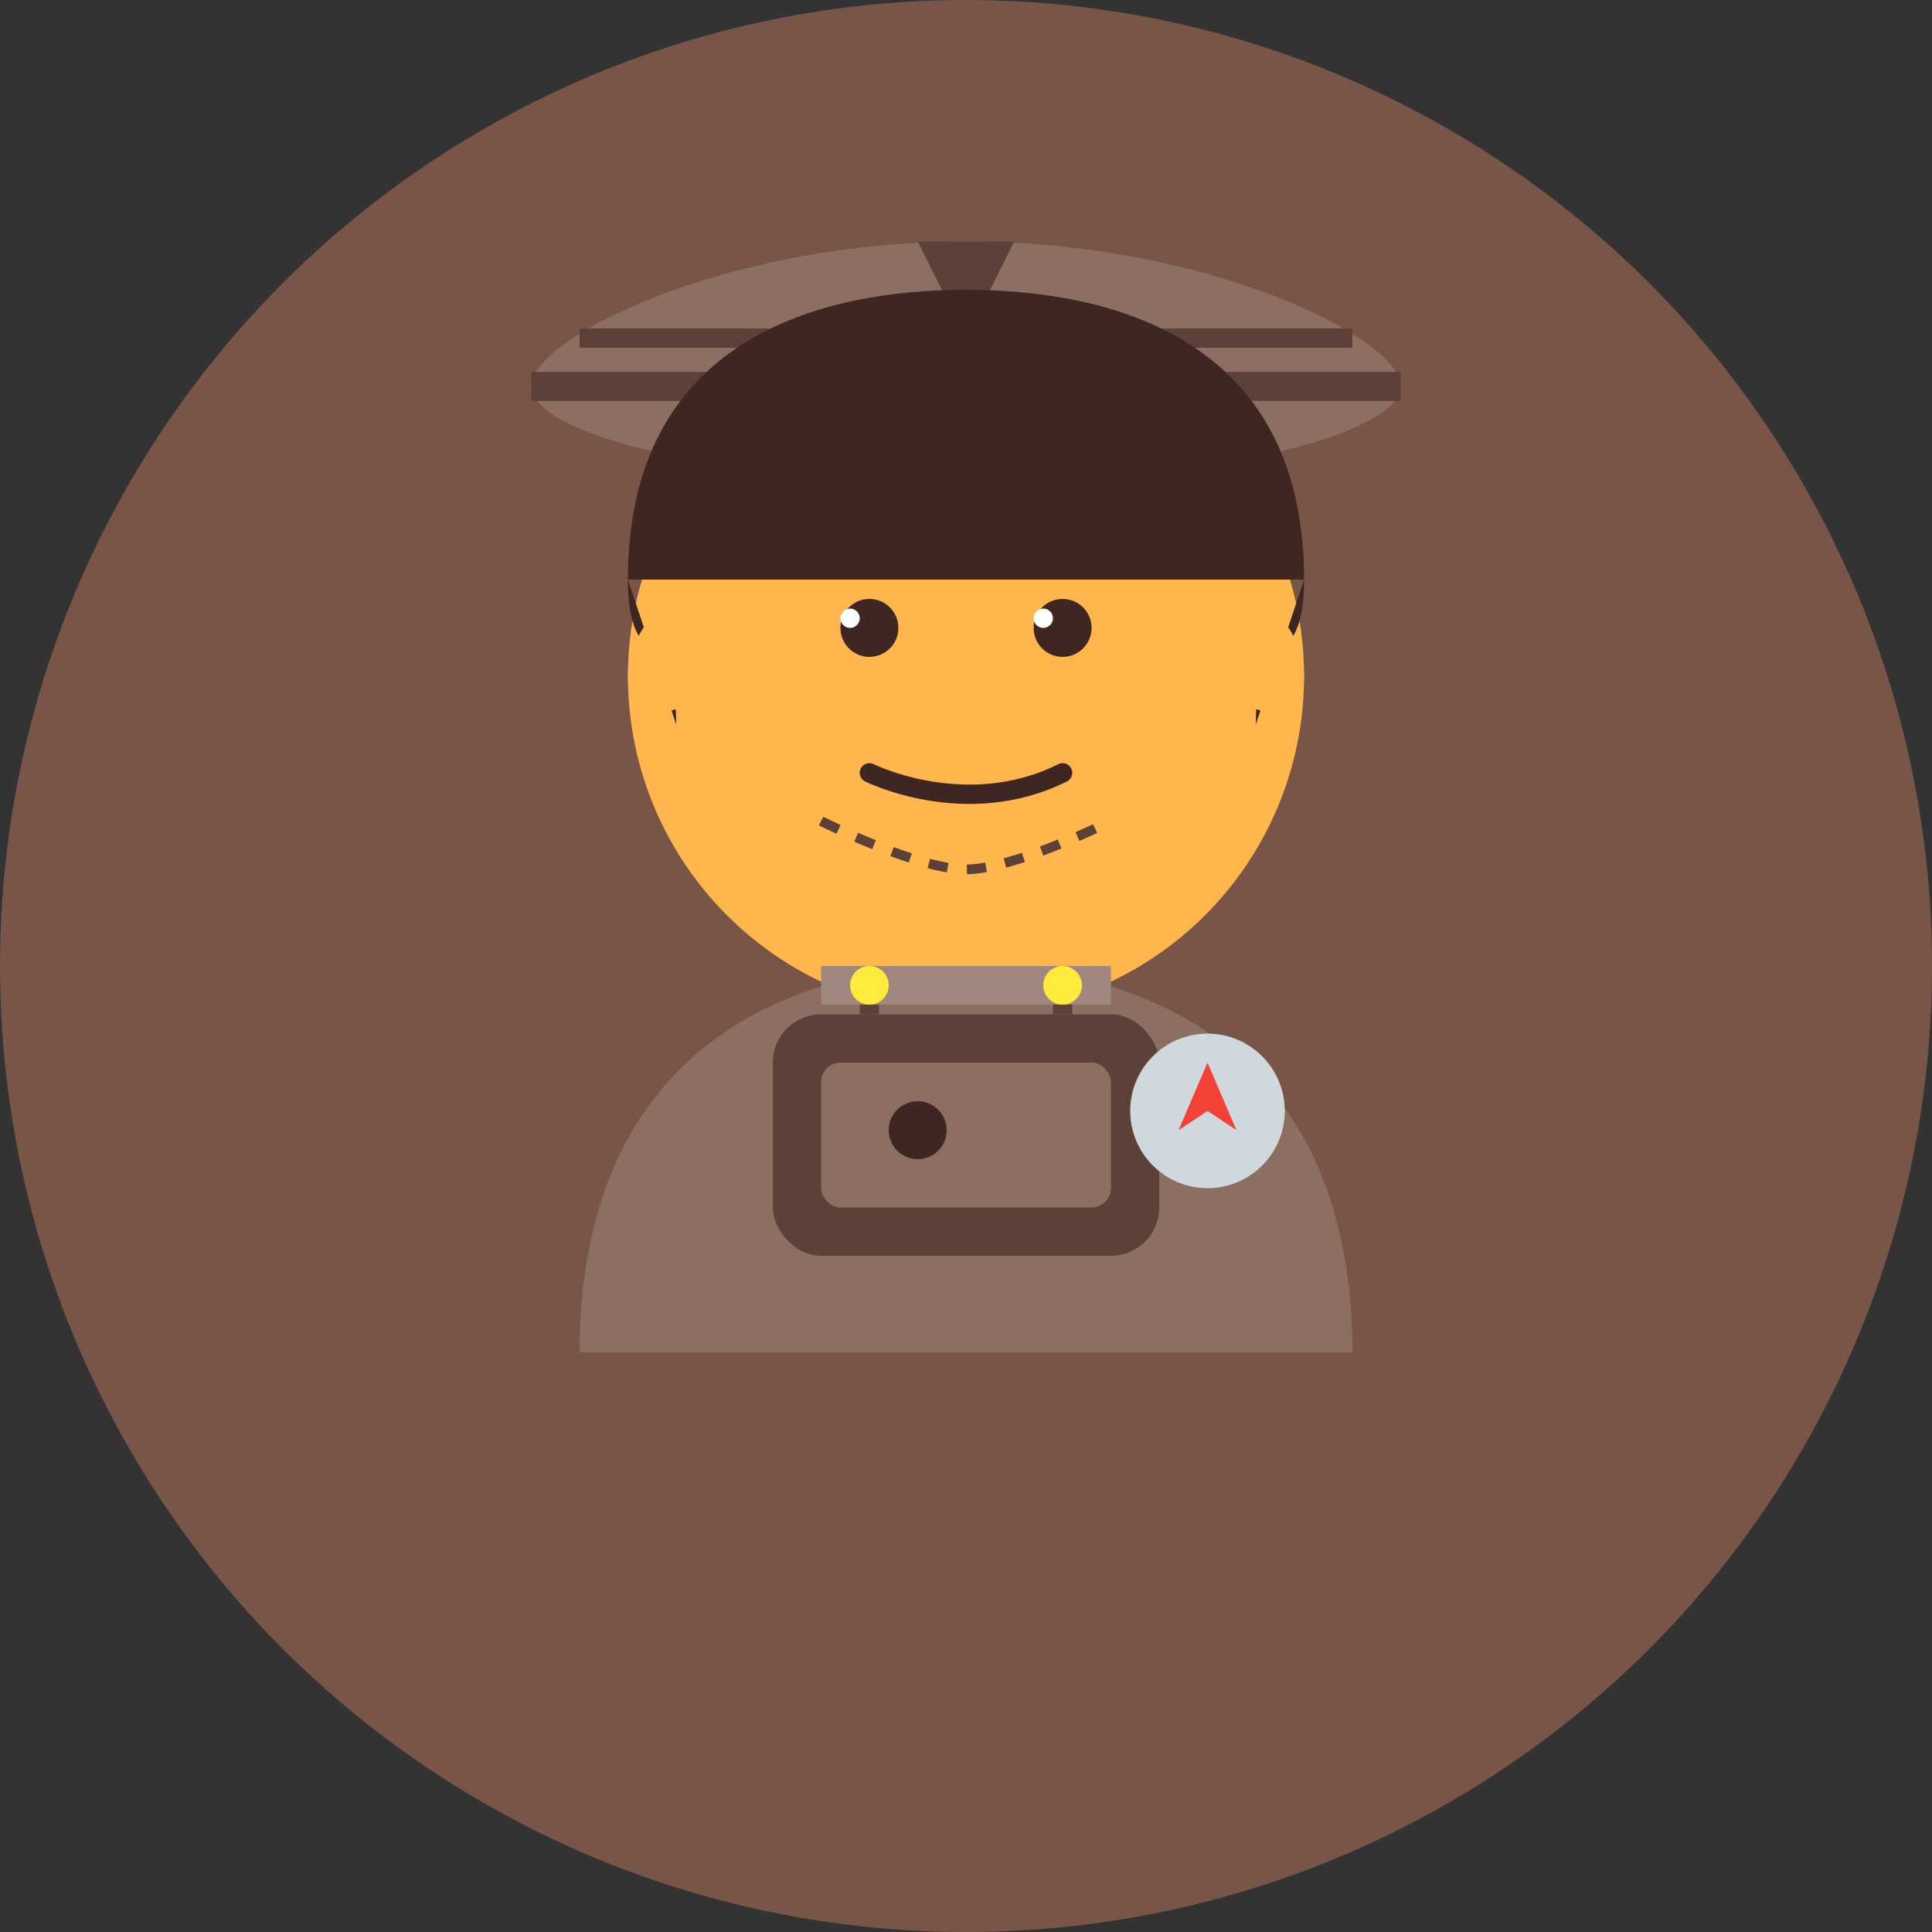 <?xml version="1.0" encoding="UTF-8"?>
<svg width="200" height="200" viewBox="0 0 200 200" fill="none" xmlns="http://www.w3.org/2000/svg">
  <rect x="0" y="0" width="200" height="200" fill="#333333" stroke="none"/>
  <!-- 渐变背景 -->
  <defs>
    <linearGradient id="bgGradient" x1="0" y1="0" x2="200" y2="200">
      <stop offset="0%" style="stop-color:#795548"/>
      <stop offset="100%" style="stop-color:#3E2723"/>
    </linearGradient>
  </defs>
  <circle cx="100" cy="100" r="100" fill="url(#bgGradient)"/>
  
  <!-- 头部 -->
  <circle cx="100" cy="70" r="35" fill="#FFB74D"/>
  
  <!-- 探险帽 -->
  <path d="M55 40C55 35 75 25 100 25C125 25 145 35 145 40C145 45 125 50 100 50C75 50 55 45 55 40Z" fill="#8D6E63"/>
  <path d="M55 40L145 40" stroke="#5D4037" stroke-width="3"/>
  <path d="M60 35L140 35" stroke="#5D4037" stroke-width="2"/>
  <path d="M95 25L105 25L100 35Z" fill="#5D4037"/>
  
  <!-- 探险家发型 -->
  <path d="M65 60C65 35 85 30 100 30C115 30 135 35 135 60" fill="#3E2723"/>
  <path d="M135 60C135 70 130 65 130 75" fill="#3E2723"/>
  <path d="M65 60C65 70 70 65 70 75" fill="#3E2723"/>
  
  <!-- 探险装备 -->
  <path d="M60 140C60 110 80 100 100 100C120 100 140 110 140 140" fill="#8D6E63"/>
  
  <!-- 背包 -->
  <rect x="80" y="105" width="40" height="25" rx="5" fill="#5D4037"/>
  <rect x="85" y="110" width="30" height="15" rx="2" fill="#8D6E63"/>
  <circle cx="95" cy="117" r="3" fill="#3E2723"/>
  <path d="M90 105V100" stroke="#5D4037" stroke-width="2"/>
  <path d="M110 105V100" stroke="#5D4037" stroke-width="2"/>
  
  <!-- 装备带 -->
  <path d="M85 102H115" stroke="#A1887F" stroke-width="4"/>
  <circle cx="90" cy="102" r="2" fill="#FFEB3B"/>
  <circle cx="110" cy="102" r="2" fill="#FFEB3B"/>
  
  <!-- 指南针 -->
  <circle cx="125" cy="115" r="8" fill="#CFD8DC"/>
  <path d="M125 110L128 117L125 115L122 117Z" fill="#F44336"/>
  
  <!-- 眉毛 -->
  <path d="M85 55L95 53" stroke="#3E2723" stroke-width="2" stroke-linecap="round"/>
  <path d="M105 53L115 55" stroke="#3E2723" stroke-width="2" stroke-linecap="round"/>
  
  <!-- 眼睛 -->
  <circle cx="90" cy="65" r="3" fill="#3E2723"/>
  <circle cx="110" cy="65" r="3" fill="#3E2723"/>
  <circle cx="88" cy="64" r="1" fill="#FFFFFF"/>
  <circle cx="108" cy="64" r="1" fill="#FFFFFF"/>
  
  <!-- 冒险家的微笑 -->
  <path d="M90 80C90 80 100 85 110 80" stroke="#3E2723" stroke-width="2" stroke-linecap="round"/>
  
  <!-- 耳朵 -->
  <path d="M65 70C65 65 70 60 75 60C80 60 80 65 75 70C70 75 65 75 65 70Z" fill="#FFB74D"/>
  <path d="M135 70C135 65 130 60 125 60C120 60 120 65 125 70C130 75 135 75 135 70Z" fill="#FFB74D"/>
  
  <!-- 胡茬 -->
  <path d="M85 85C85 85 95 90 100 90C105 90 115 85 115 85" stroke="#5D4037" stroke-width="1" stroke-dasharray="2 2"/>
</svg> 